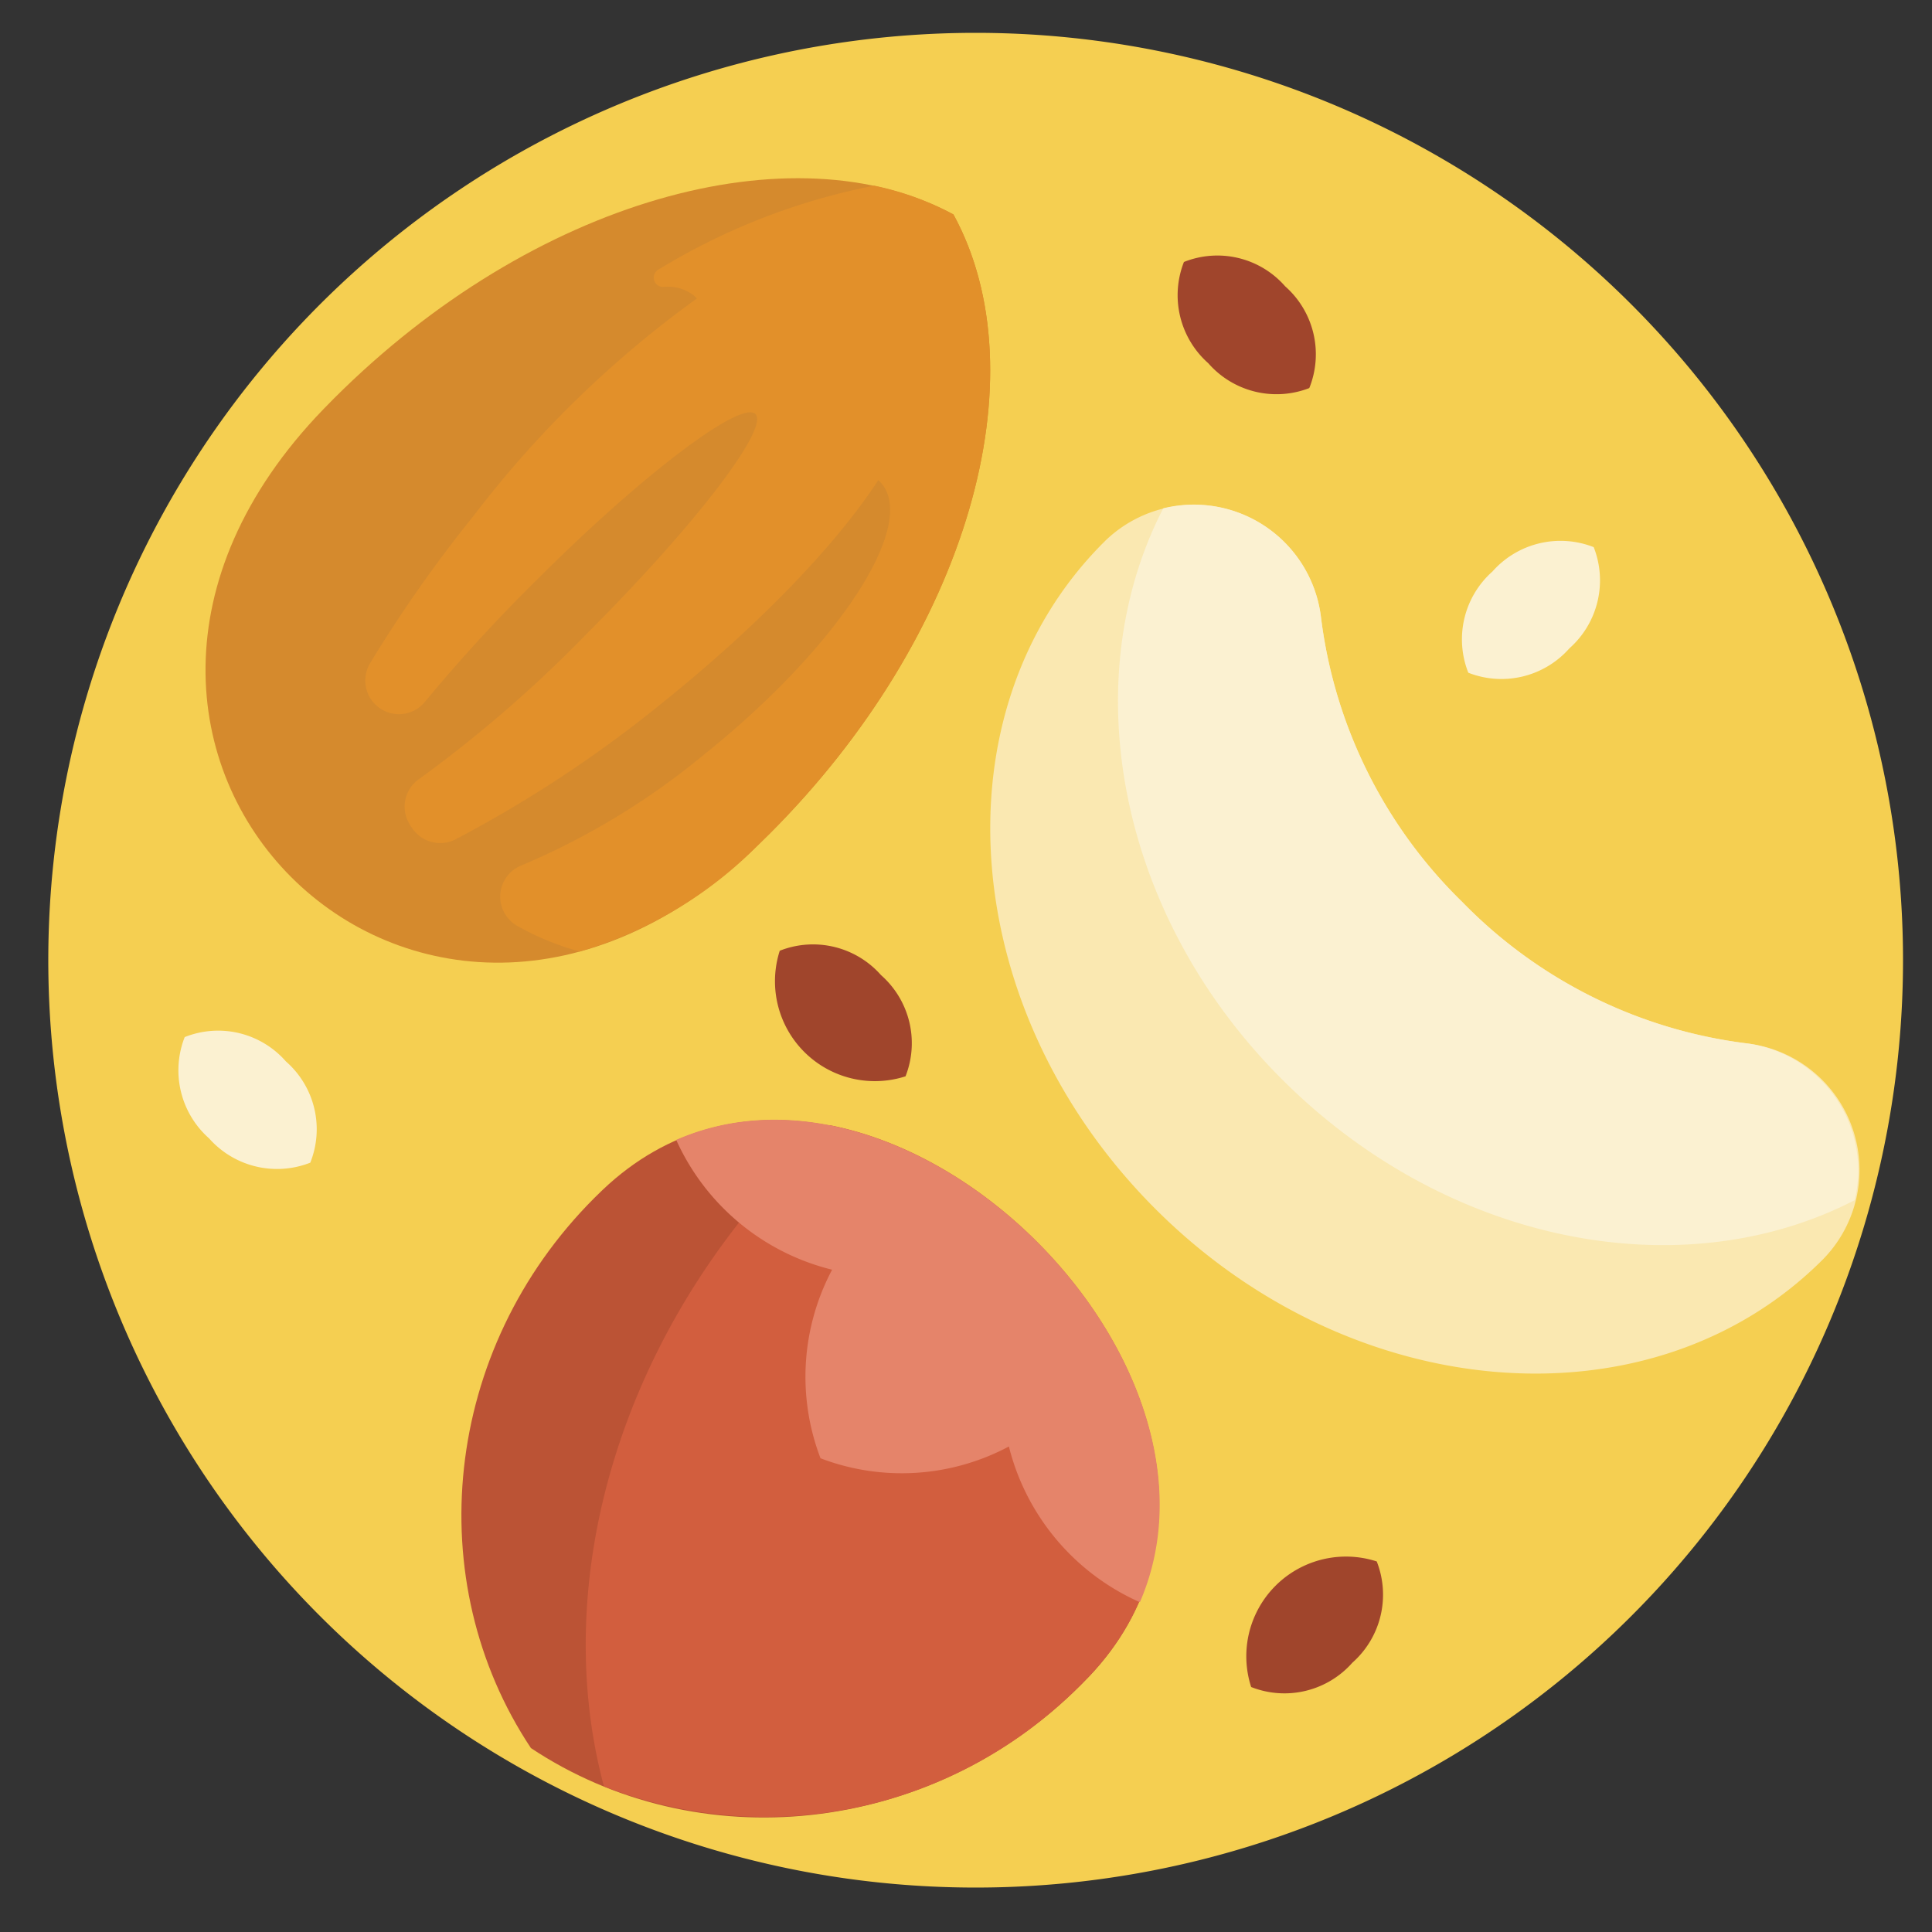 <svg id="Layer_1" data-name="Layer 1" xmlns="http://www.w3.org/2000/svg" viewBox="0 0 100 100"><rect x="0" y="0" width="100" height="100" fill="#333333" stroke="none"/><title>Allergy-Peanuts</title><path d="M98.5,49.7a48,48,0,1,1-48-48A48,48,0,0,1,98.5,49.7Z" style="fill:#f5cf51"/><path d="M39.83,43.16l-.56.55c-17.54,17-39.49-5-22.53-22.53l.55-.56c10.32-10.31,23.76-14,32.06-9.52C53.89,19.41,50.14,32.85,39.83,43.16Z" style="fill:#d58a2d"/><path d="M39.83,43.16l-.56.55A21.38,21.38,0,0,1,30,49.25a14.25,14.25,0,0,1-3.2-1.31A1.74,1.74,0,0,1,27,44.79a37.94,37.94,0,0,0,9.45-5.74c6.88-5.51,11-11.79,9.2-14a1.8,1.8,0,0,0-.19-.2c-2.12,3.27-6.13,7.48-11.18,11.53a64.45,64.45,0,0,1-10.71,7.07,1.75,1.75,0,0,1-2.26-.62,1,1,0,0,1-.11-.17,1.74,1.74,0,0,1,.51-2.35,66.8,66.8,0,0,0,8.77-7.62c5.49-5.49,9.35-10.53,8.62-11.26S33.29,24.51,27.8,30A84.91,84.91,0,0,0,22,36.32a1.74,1.74,0,0,1-3.09-1v0a1.74,1.74,0,0,1,.25-1,70.43,70.43,0,0,1,5.36-7.63A54.91,54.91,0,0,1,36.07,15.45a1.62,1.62,0,0,0-.19-.18,2.19,2.19,0,0,0-1.53-.42.48.48,0,0,1-.28-.89A33.88,33.88,0,0,1,45.25,9.61a15.2,15.2,0,0,1,4.1,1.49C53.89,19.41,50.14,32.85,39.83,43.16Z" style="fill:#e2902a"/><path d="M30.77,62l.42-.41c13.51-12.86,38,11.67,25.19,25.18l-.42.43c-7.88,7.88-19.87,9-28.48,3.28C21.74,81.85,22.89,69.87,30.77,62Z" style="fill:#bb5335"/><path d="M41.53,59.59c.21-.21.41-.42.63-.62s.53-.5.79-.73c11.88,2.34,23,18.47,13.43,28.51l-.42.43a22.89,22.89,0,0,1-24.7,5.28C28.43,81.92,32,69.1,41.53,59.59Z" style="fill:#d25e3e"/><path d="M52.22,74.87a11.79,11.79,0,0,1-9.75.61,11.81,11.81,0,0,1,.6-9.76A12,12,0,0,1,35,59v0C47.42,53.57,64.38,70.52,59,82.93h0A12,12,0,0,1,52.22,74.87Z" style="fill:#e5846a"/><path d="M90.37,54a6.6,6.6,0,0,1,4,11.17l-.08.08C85.48,74,70,72.79,59.78,62.55s-11.43-25.7-2.66-34.47L57.2,28A6.61,6.61,0,0,1,68.38,32a24.86,24.86,0,0,0,7.31,14.69A24.83,24.83,0,0,0,90.37,54Z" style="fill:#fae8b1"/><path d="M96,62.12C87.13,66.7,75,64.46,66.41,55.92S55.62,35.2,60.21,26.31A6.63,6.63,0,0,1,68.38,32a24.86,24.86,0,0,0,7.31,14.69A24.83,24.83,0,0,0,90.37,54,6.63,6.63,0,0,1,96,62.12ZM9.56,53.68a4.7,4.7,0,0,0,1.26,5.24,4.7,4.7,0,0,0,5.24,1.26,4.66,4.66,0,0,0-1.26-5.24A4.66,4.66,0,0,0,9.56,53.68ZM81.23,33.56a4.7,4.7,0,0,0,1.26-5.24,4.7,4.7,0,0,0-5.24,1.26A4.69,4.69,0,0,0,76,34.82,4.69,4.69,0,0,0,81.23,33.56Z" style="fill:#fbf1d1"/><path d="M70,86.06a4.69,4.69,0,0,1-5.24,1.26,5.16,5.16,0,0,1,6.5-6.5A4.7,4.7,0,0,1,70,86.06Zm-2.22-66a4.69,4.69,0,0,0-1.26-5.24,4.66,4.66,0,0,0-5.24-1.26,4.7,4.7,0,0,0,1.26,5.24A4.69,4.69,0,0,0,67.76,20.09ZM40.36,49.21a5.17,5.17,0,0,0,6.51,6.5,4.69,4.69,0,0,0-1.27-5.24A4.69,4.69,0,0,0,40.36,49.21Z" style="fill:#a0452c"/></svg>